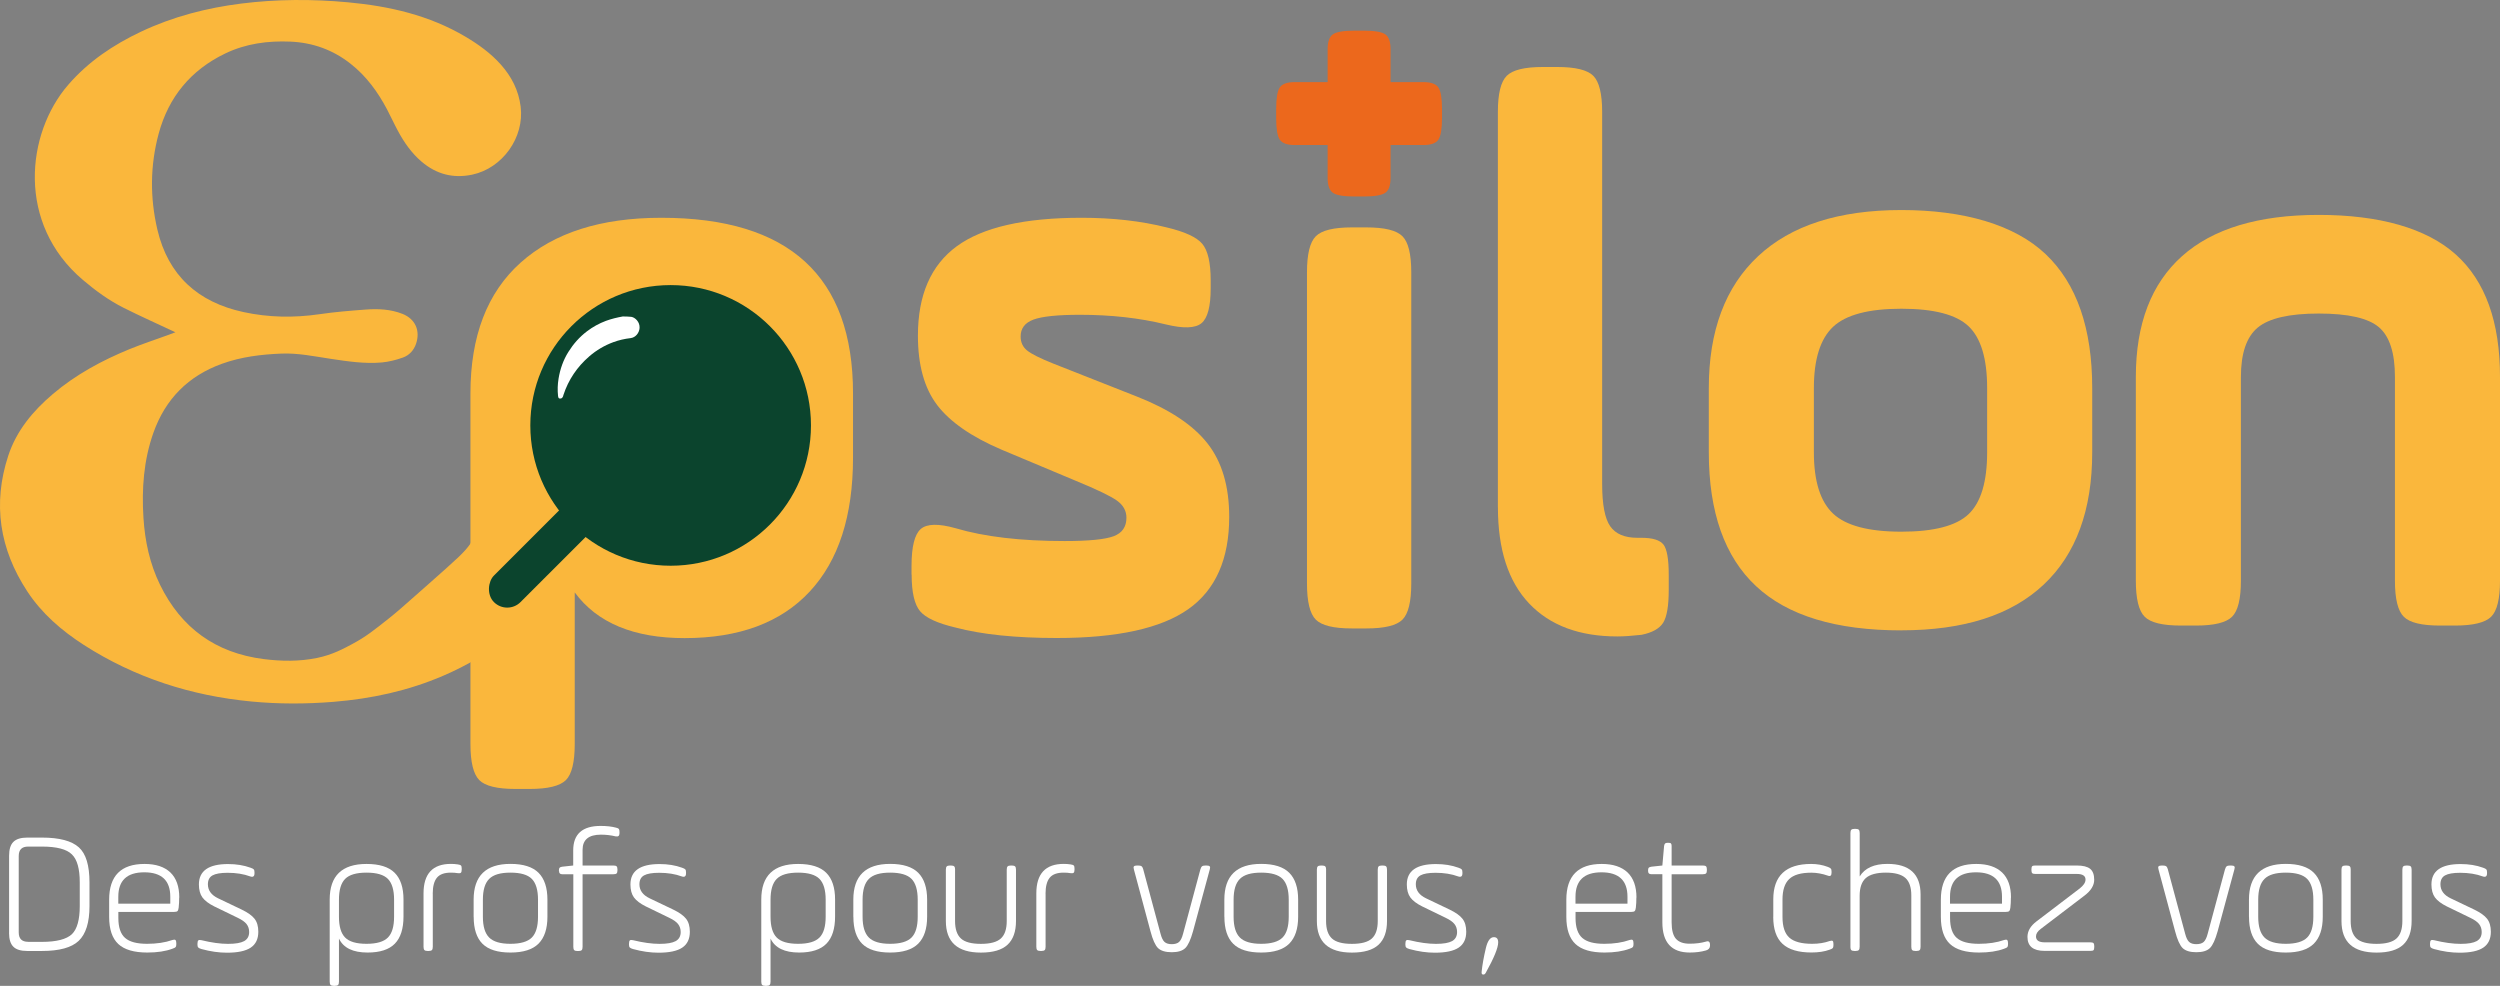 <?xml version="1.0" encoding="UTF-8"?>
<svg id="Calque_2" data-name="Calque 2" xmlns="http://www.w3.org/2000/svg" viewBox="0 0 478.01 188.5">
  <rect x="0" y="0" width="478.01" height="188.5" fill="#808080" stroke="none"/>
  <defs>
    <style>
      .cls-1 {
        fill: #ec681c;
      }

      .cls-2 {
        fill: #fff;
      }

      .cls-3 {
        fill: #fab73c;
      }

      .cls-4 {
        fill: #0b442d;
      }
    </style>
  </defs>
  <g id="Calque_1-2" data-name="Calque 1">
    <g>
      <path class="cls-3" d="m89.95,142.25v-67.02c0-10.94,3.19-19.27,9.58-25,6.39-5.73,15.36-8.59,26.92-8.59,24.44,0,36.65,11.2,36.65,33.59v12.27c0,11.15-2.76,19.68-8.28,25.61-5.52,5.93-13.5,8.9-23.92,8.9-9.71,0-16.72-2.91-21.01-8.74v28.99c0,3.47-.56,5.77-1.69,6.9-1.13,1.12-3.43,1.69-6.9,1.69h-2.76c-3.48,0-5.78-.56-6.9-1.69s-1.69-3.43-1.69-6.9Zm53.06-54.29v-12.27c0-5.73-1.15-9.69-3.45-11.89-2.3-2.2-6.62-3.3-12.96-3.3s-10.58,1.15-13.04,3.45-3.68,6.21-3.68,11.73v12.27c0,5.52,1.23,9.43,3.68,11.73,2.45,2.3,6.8,3.45,13.04,3.45s10.53-1.12,12.88-3.37c2.35-2.25,3.53-6.19,3.53-11.81Z"/>
      <path class="cls-3" d="m174.29,109.89v-1.69c0-3.68.59-6.03,1.76-7.05,1.17-1.02,3.4-1.07,6.67-.15,5.52,1.64,12.47,2.45,20.86,2.45,4.6,0,7.72-.31,9.35-.92,1.63-.61,2.45-1.79,2.45-3.53,0-1.33-.61-2.43-1.84-3.3-1.23-.87-3.83-2.12-7.82-3.76l-14.26-5.98c-5.73-2.45-9.81-5.29-12.27-8.51-2.45-3.22-3.68-7.64-3.68-13.27,0-7.77,2.48-13.47,7.44-17.1,4.96-3.63,12.91-5.44,23.85-5.44,5.93,0,11.35.61,16.26,1.84,3.47.82,5.75,1.87,6.82,3.14,1.07,1.28,1.61,3.6,1.61,6.98v1.53c0,3.48-.59,5.7-1.76,6.67-1.18.97-3.45,1.05-6.82.23-5.01-1.23-10.48-1.84-16.41-1.84-4.29,0-7.26.31-8.9.92-1.64.61-2.45,1.69-2.45,3.22,0,1.13.41,2.02,1.23,2.68.82.67,2.5,1.51,5.06,2.53l15.95,6.29c6.23,2.45,10.73,5.44,13.5,8.97,2.76,3.53,4.14,8.2,4.14,14.03,0,8.08-2.61,13.96-7.82,17.64s-13.6,5.52-25.15,5.52c-7.87,0-14.32-.67-19.32-1.99-3.48-.82-5.75-1.86-6.82-3.14-1.07-1.28-1.61-3.6-1.61-6.98Z"/>
      <path class="cls-3" d="m268.15,45.17c-1.12-1.13-3.42-1.69-6.9-1.69h-2.76c-3.48,0-5.78.56-6.9,1.69-1.13,1.12-1.69,3.43-1.69,6.9v59.5c0,3.48.56,5.78,1.69,6.91s3.42,1.68,6.9,1.68h2.76c3.48,0,5.78-.56,6.9-1.68,1.13-1.13,1.69-3.43,1.69-6.91v-59.5c0-3.47-.56-5.78-1.69-6.9Z"/>
      <path class="cls-1" d="m275.72,20.88v1.67c0,2.1-.24,3.49-.7,4.16-.47.68-1.42,1.02-2.86,1.02h-6.28v6.29c0,1.43-.34,2.39-1.02,2.85-.68.47-2.07.7-4.17.7h-1.66c-2.1,0-3.49-.23-4.16-.7-.69-.46-1.02-1.42-1.02-2.85v-6.29h-6.29c-1.44,0-2.39-.34-2.86-1.02-.46-.67-.69-2.06-.69-4.16v-1.67c0-2.1.23-3.49.69-4.16.47-.68,1.42-1.02,2.86-1.02h6.29v-6.29c0-1.43.33-2.39,1.02-2.85.67-.47,2.06-.7,4.16-.7h1.66c2.1,0,3.49.23,4.17.7.68.46,1.02,1.42,1.02,2.85v6.29h6.28c1.44,0,2.39.34,2.86,1.02.46.67.7,2.06.7,4.16Z"/>
      <path class="cls-3" d="m286.4,97.01V21.4c0-3.47.56-5.77,1.69-6.9s3.42-1.69,6.9-1.69h2.76c3.47,0,5.78.56,6.9,1.69,1.12,1.13,1.69,3.43,1.69,6.9v71.16c0,3.89.51,6.57,1.53,8.05,1.02,1.48,2.76,2.22,5.21,2.22h.77c2.15,0,3.55.44,4.22,1.3.66.87,1,2.79,1,5.75v2.91c0,3.07-.36,5.16-1.07,6.29-.72,1.12-2.1,1.89-4.14,2.3-1.84.2-3.37.31-4.6.31-7.26,0-12.88-2.09-16.87-6.29-3.99-4.19-5.98-10.33-5.98-18.4Z"/>
      <path class="cls-3" d="m363.54,120.53c-12.48,0-21.73-2.81-27.76-8.44-6.03-5.62-9.05-14.16-9.05-25.61v-12.27c0-10.94,3.14-19.35,9.43-25.23,6.29-5.88,15.41-8.82,27.38-8.82s21.67,2.81,27.6,8.44c5.93,5.62,8.9,14.16,8.9,25.61v12.27c0,11.04-3.09,19.48-9.28,25.3-6.19,5.83-15.26,8.74-27.22,8.74Zm16.41-34.05v-12.27c0-5.62-1.18-9.56-3.53-11.81-2.35-2.25-6.65-3.37-12.88-3.37s-10.58,1.15-13.04,3.45c-2.45,2.3-3.68,6.21-3.68,11.73v12.27c0,5.52,1.23,9.43,3.68,11.73,2.45,2.3,6.8,3.45,13.04,3.45s10.53-1.12,12.88-3.37c2.35-2.25,3.53-6.19,3.53-11.81Z"/>
      <g>
        <path class="cls-2" d="m1.74,178.36v-14.74c0-1.22.27-2.11.82-2.65.54-.54,1.43-.82,2.65-.82h2.8c3.33,0,5.69.62,7.07,1.87,1.36,1.22,2.03,3.46,2.03,6.7v4.54c0,3.11-.69,5.33-2.07,6.64-1.36,1.29-3.7,1.93-7.04,1.93h-2.8c-1.22,0-2.11-.27-2.65-.82-.55-.54-.82-1.43-.82-2.65Zm3.64,1.73h2.63c2.78,0,4.69-.49,5.74-1.47,1-.98,1.5-2.77,1.5-5.37v-4.54c0-2.6-.5-4.38-1.5-5.34-1-1-2.91-1.5-5.74-1.5h-2.63c-1.2,0-1.8.6-1.8,1.8v14.61c0,1.2.6,1.8,1.8,1.8Z"/>
        <path class="cls-2" d="m34.26,171.63c0,.69-.03,1.33-.1,1.93-.04.33-.12.55-.23.65s-.32.15-.63.15h-10.67v1.17c0,1.78.43,3.05,1.28,3.8.86.76,2.26,1.13,4.22,1.13,1.82,0,3.44-.24,4.84-.73.27-.09.46-.09.57,0,.11.09.17.29.17.6v.2c0,.27-.04.45-.12.55-.08.1-.28.21-.62.32-1.31.49-2.91.73-4.8.73-2.53,0-4.39-.54-5.55-1.63-1.17-1.09-1.75-2.82-1.75-5.2v-3.27c0-4.56,2.26-6.84,6.77-6.84,2.16,0,3.8.55,4.94,1.63,1.13,1.09,1.7,2.69,1.7,4.8Zm-11.64-.17v1.33h9.94v-1.33c0-3.11-1.66-4.67-4.97-4.67s-4.97,1.56-4.97,4.67Z"/>
        <path class="cls-2" d="m37.76,180.53v-.13c0-.31.06-.51.17-.6.11-.09.31-.1.6-.03,1.93.47,3.62.7,5.07.7s2.45-.18,3.09-.53c.63-.36.95-.93.95-1.73,0-.6-.17-1.11-.5-1.53s-.9-.82-1.7-1.2l-4.47-2.17c-1.07-.53-1.82-1.11-2.27-1.72-.44-.61-.67-1.44-.67-2.48,0-2.6,1.86-3.9,5.57-3.9,1.58,0,3.01.23,4.3.7.33.11.54.22.63.33.09.11.13.3.13.57v.17c0,.58-.27.78-.8.6-1.27-.47-2.71-.7-4.34-.7-1.33,0-2.3.17-2.89.5-.59.33-.88.9-.88,1.7,0,1.16.65,2.05,1.93,2.67l4.54,2.17c1.16.56,1.97,1.14,2.45,1.75.48.61.72,1.44.72,2.48,0,1.38-.48,2.39-1.45,3.04-.97.65-2.48.97-4.55.97-1.53,0-3.16-.23-4.87-.7-.31-.09-.52-.19-.62-.3s-.15-.31-.15-.6Z"/>
        <path class="cls-2" d="m63.04,187.7v-15.71c0-4.54,2.35-6.8,7.04-6.8,2.45,0,4.24.56,5.37,1.68,1.13,1.12,1.7,2.83,1.7,5.12v3.27c0,2.31-.55,4.04-1.65,5.17-1.1,1.13-2.84,1.7-5.22,1.7-2.8,0-4.62-.89-5.47-2.67v8.24c0,.31-.06.52-.17.63-.11.11-.32.17-.63.17h-.17c-.31,0-.52-.06-.63-.17-.11-.11-.17-.32-.17-.63Zm12.31-12.41v-3.27c0-1.85-.4-3.17-1.18-3.97-.79-.8-2.15-1.2-4.09-1.2s-3.3.4-4.09,1.2c-.79.8-1.18,2.12-1.18,3.97v3.27c0,1.85.39,3.17,1.18,3.97.79.8,2.15,1.2,4.09,1.2s3.3-.4,4.09-1.2c.79-.8,1.18-2.12,1.18-3.97Z"/>
        <path class="cls-2" d="m82.75,170.89v10.14c0,.31-.06.52-.17.63-.11.11-.32.17-.63.17h-.17c-.31,0-.52-.06-.63-.17-.11-.11-.17-.32-.17-.63v-10.21c0-3.76,1.75-5.64,5.24-5.64.42,0,.87.03,1.33.1.31.04.51.12.6.22s.13.29.13.58v.2c0,.31-.06.51-.17.6-.11.09-.31.11-.6.07-.38-.07-.81-.1-1.3-.1-1.25,0-2.13.32-2.67.97-.53.65-.8,1.67-.8,3.07Z"/>
        <path class="cls-2" d="m90.56,175.29v-3.27c0-4.56,2.35-6.84,7.04-6.84,2.45,0,4.24.57,5.37,1.7,1.13,1.13,1.7,2.85,1.7,5.14v3.27c0,2.29-.57,4-1.7,5.14-1.13,1.13-2.92,1.7-5.37,1.7s-4.23-.56-5.35-1.68c-1.12-1.12-1.68-2.84-1.68-5.15Zm12.31,0v-3.27c0-1.85-.4-3.17-1.18-3.97-.79-.8-2.15-1.2-4.09-1.2s-3.27.4-4.07,1.2-1.2,2.12-1.2,3.97v3.27c0,1.85.4,3.17,1.2,3.97s2.16,1.2,4.07,1.2,3.3-.4,4.09-1.2c.79-.8,1.18-2.12,1.18-3.97Z"/>
        <path class="cls-2" d="m106.87,166.56v-.17c0-.22.04-.38.12-.47.08-.09.24-.16.48-.2l2.13-.23v-2.9c0-3.11,1.75-4.67,5.24-4.67,1.13,0,2.11.11,2.94.33.29.07.47.15.55.25.08.1.12.31.12.62v.2c0,.49-.24.69-.73.6-.91-.22-1.86-.33-2.83-.33-2.33,0-3.5.97-3.5,2.9v3h5.87c.31,0,.52.05.63.15s.17.31.17.62v.13c0,.31-.06.52-.17.62s-.32.15-.63.15h-5.87v13.88c0,.31-.06.52-.17.63-.11.11-.32.17-.63.17h-.17c-.31,0-.52-.06-.63-.17-.11-.11-.17-.32-.17-.63v-13.88h-2.13c-.4,0-.6-.2-.6-.6Z"/>
        <path class="cls-2" d="m120.27,180.53v-.13c0-.31.06-.51.17-.6.11-.09.31-.1.6-.03,1.93.47,3.62.7,5.07.7s2.45-.18,3.09-.53c.63-.36.95-.93.95-1.73,0-.6-.17-1.11-.5-1.53s-.9-.82-1.7-1.2l-4.47-2.17c-1.07-.53-1.82-1.11-2.27-1.72-.44-.61-.67-1.44-.67-2.48,0-2.6,1.86-3.9,5.57-3.9,1.58,0,3.01.23,4.3.7.33.11.54.22.63.33.09.11.13.3.13.57v.17c0,.58-.27.78-.8.6-1.27-.47-2.71-.7-4.34-.7-1.33,0-2.3.17-2.89.5-.59.33-.88.9-.88,1.7,0,1.16.65,2.05,1.93,2.67l4.54,2.17c1.16.56,1.97,1.14,2.45,1.75.48.61.72,1.44.72,2.48,0,1.38-.48,2.39-1.45,3.04-.97.65-2.48.97-4.55.97-1.53,0-3.16-.23-4.87-.7-.31-.09-.52-.19-.62-.3s-.15-.31-.15-.6Z"/>
        <path class="cls-2" d="m145.56,187.7v-15.71c0-4.54,2.35-6.8,7.04-6.8,2.45,0,4.24.56,5.37,1.68,1.13,1.12,1.7,2.83,1.7,5.12v3.27c0,2.31-.55,4.04-1.65,5.17-1.1,1.13-2.84,1.7-5.22,1.7-2.8,0-4.62-.89-5.47-2.67v8.24c0,.31-.06.52-.17.63-.11.11-.32.17-.63.17h-.17c-.31,0-.52-.06-.63-.17-.11-.11-.17-.32-.17-.63Zm12.31-12.41v-3.27c0-1.85-.4-3.17-1.18-3.97-.79-.8-2.15-1.2-4.09-1.2s-3.3.4-4.09,1.2c-.79.8-1.18,2.12-1.18,3.97v3.27c0,1.85.39,3.17,1.18,3.97.79.8,2.15,1.2,4.09,1.2s3.3-.4,4.09-1.2c.79-.8,1.18-2.12,1.18-3.97Z"/>
        <path class="cls-2" d="m163.16,175.29v-3.27c0-4.56,2.35-6.84,7.04-6.84,2.45,0,4.24.57,5.37,1.7,1.13,1.13,1.7,2.85,1.7,5.14v3.27c0,2.29-.57,4-1.7,5.14-1.13,1.13-2.92,1.7-5.37,1.7s-4.23-.56-5.35-1.68c-1.12-1.12-1.68-2.84-1.68-5.15Zm12.31,0v-3.27c0-1.85-.4-3.17-1.18-3.97-.79-.8-2.15-1.2-4.09-1.2s-3.27.4-4.07,1.2-1.2,2.12-1.2,3.97v3.27c0,1.85.4,3.17,1.2,3.97s2.16,1.2,4.07,1.2,3.3-.4,4.09-1.2c.79-.8,1.18-2.12,1.18-3.97Z"/>
        <path class="cls-2" d="m182.61,166.29v9.81c0,1.53.37,2.65,1.12,3.34.74.69,2.02,1.03,3.82,1.03s3.07-.34,3.82-1.03c.75-.69,1.12-1.8,1.12-3.34v-9.81c0-.31.06-.52.17-.63s.32-.17.63-.17h.17c.31,0,.52.06.63.17s.17.32.17.63v9.81c0,2.02-.54,3.54-1.62,4.54-1.08,1-2.77,1.5-5.09,1.5-4.47,0-6.7-2.01-6.7-6.04v-9.81c0-.31.06-.52.17-.63s.32-.17.63-.17h.17c.31,0,.52.06.63.17.11.11.17.32.17.63Z"/>
        <path class="cls-2" d="m199.92,170.89v10.14c0,.31-.06.52-.17.63-.11.11-.32.17-.63.17h-.17c-.31,0-.52-.06-.63-.17-.11-.11-.17-.32-.17-.63v-10.21c0-3.76,1.75-5.64,5.24-5.64.42,0,.87.03,1.33.1.31.04.51.12.6.22s.13.29.13.58v.2c0,.31-.06.51-.17.6-.11.09-.31.11-.6.07-.38-.07-.81-.1-1.3-.1-1.25,0-2.13.32-2.67.97-.53.65-.8,1.67-.8,3.07Z"/>
        <path class="cls-2" d="m218.6,166.26l3.3,12.27c.2.78.46,1.31.77,1.58.31.28.77.42,1.37.42s1.09-.14,1.4-.42c.31-.28.57-.81.77-1.58l3.3-12.27c.09-.31.2-.52.33-.62.13-.1.35-.15.67-.15h.2c.31,0,.51.06.6.17s.09.31,0,.6l-3.2,11.81c-.45,1.6-.93,2.67-1.47,3.2s-1.4.8-2.6.8-2.08-.27-2.63-.8c-.53-.53-1.01-1.6-1.43-3.2l-3.17-11.81c-.09-.29-.09-.49,0-.6.09-.11.29-.17.6-.17h.2c.31,0,.53.05.67.15.13.1.24.31.33.62Z"/>
        <path class="cls-2" d="m234.1,175.29v-3.27c0-4.56,2.35-6.84,7.04-6.84,2.45,0,4.24.57,5.37,1.7,1.13,1.13,1.7,2.85,1.7,5.14v3.27c0,2.29-.57,4-1.7,5.14-1.13,1.13-2.92,1.7-5.37,1.7s-4.23-.56-5.35-1.68c-1.12-1.12-1.68-2.84-1.68-5.15Zm12.31,0v-3.27c0-1.85-.4-3.17-1.18-3.97-.79-.8-2.15-1.2-4.09-1.2s-3.27.4-4.07,1.2-1.2,2.12-1.2,3.97v3.27c0,1.85.4,3.17,1.2,3.97s2.16,1.2,4.07,1.2,3.3-.4,4.09-1.2c.79-.8,1.18-2.12,1.18-3.97Z"/>
        <path class="cls-2" d="m253.55,166.29v9.81c0,1.53.37,2.65,1.12,3.34.74.69,2.02,1.03,3.82,1.03s3.07-.34,3.82-1.03c.75-.69,1.12-1.8,1.12-3.34v-9.81c0-.31.06-.52.17-.63s.32-.17.63-.17h.17c.31,0,.52.06.63.17s.17.32.17.63v9.81c0,2.02-.54,3.54-1.62,4.54-1.08,1-2.77,1.5-5.09,1.5-4.47,0-6.7-2.01-6.7-6.04v-9.81c0-.31.06-.52.17-.63s.32-.17.63-.17h.17c.31,0,.52.06.63.17.11.11.17.32.17.63Z"/>
        <path class="cls-2" d="m268.72,180.53v-.13c0-.31.06-.51.17-.6.11-.09.31-.1.6-.03,1.93.47,3.62.7,5.07.7s2.45-.18,3.09-.53c.63-.36.95-.93.95-1.73,0-.6-.17-1.11-.5-1.53s-.9-.82-1.7-1.2l-4.47-2.17c-1.07-.53-1.82-1.11-2.27-1.72-.44-.61-.67-1.44-.67-2.48,0-2.6,1.86-3.9,5.57-3.9,1.58,0,3.01.23,4.3.7.33.11.54.22.63.33.09.11.13.3.13.57v.17c0,.58-.27.78-.8.6-1.27-.47-2.71-.7-4.34-.7-1.33,0-2.3.17-2.89.5-.59.33-.88.9-.88,1.7,0,1.16.65,2.05,1.93,2.67l4.54,2.17c1.16.56,1.97,1.14,2.45,1.75.48.61.72,1.44.72,2.48,0,1.38-.48,2.39-1.45,3.04-.97.65-2.48.97-4.55.97-1.53,0-3.16-.23-4.87-.7-.31-.09-.52-.19-.62-.3s-.15-.31-.15-.6Z"/>
        <path class="cls-2" d="m283.53,186.33c-.2-.02-.28-.21-.23-.57.13-1.29.4-2.78.8-4.47.33-1.4.84-2.1,1.53-2.1.56,0,.83.33.83,1,0,1.02-.79,2.96-2.37,5.8-.16.29-.34.4-.57.33Z"/>
        <path class="cls-2" d="m312.88,171.63c0,.69-.03,1.33-.1,1.93-.04.33-.12.55-.23.65s-.32.15-.63.15h-10.67v1.17c0,1.78.43,3.05,1.28,3.8.86.76,2.26,1.13,4.22,1.13,1.82,0,3.44-.24,4.84-.73.27-.09.46-.09.57,0,.11.09.17.29.17.6v.2c0,.27-.04.45-.12.55-.08.1-.28.21-.62.32-1.31.49-2.91.73-4.8.73-2.53,0-4.39-.54-5.55-1.63-1.17-1.09-1.75-2.82-1.75-5.2v-3.27c0-4.56,2.26-6.84,6.77-6.84,2.16,0,3.8.55,4.94,1.63,1.13,1.09,1.7,2.69,1.7,4.8Zm-11.64-.17v1.33h9.94v-1.33c0-3.11-1.66-4.67-4.97-4.67s-4.97,1.56-4.97,4.67Z"/>
        <path class="cls-2" d="m315.12,166.56v-.17c0-.22.04-.38.12-.47.08-.09.24-.16.48-.2l2.13-.23.33-3.74c.04-.24.11-.41.2-.48.09-.08.24-.12.47-.12h.17c.24,0,.41.04.48.13.08.09.12.25.12.47v3.74h5.97c.31,0,.52.06.62.17s.15.31.15.6v.13c0,.29-.05.49-.15.6s-.31.17-.62.17h-5.97v9.21c0,1.47.28,2.51.83,3.14.56.62,1.42.93,2.6.93s2.2-.13,3.14-.4c.51-.18.77.03.77.63v.13c0,.47-.26.78-.77.93-.93.27-1.97.4-3.1.4-3.49,0-5.24-1.92-5.24-5.77v-9.21h-2.13c-.4,0-.6-.2-.6-.6Z"/>
        <path class="cls-2" d="m339.06,175.33v-3.37c0-4.51,2.41-6.77,7.24-6.77,1.13,0,2.2.19,3.2.57.29.11.48.22.57.33s.13.3.13.57v.2c0,.56-.23.75-.7.57-1.09-.38-2.15-.57-3.17-.57-1.98,0-3.39.41-4.24,1.23-.85.82-1.27,2.12-1.27,3.9v3.33c0,1.87.44,3.19,1.32,3.97.88.78,2.33,1.17,4.35,1.17,1.25,0,2.36-.18,3.34-.53.29-.09.48-.09.58-.02.1.08.15.27.15.58v.23c0,.27-.04.45-.12.55-.08.1-.28.21-.62.32-.98.36-2.13.53-3.47.53-2.49,0-4.33-.55-5.52-1.65-1.19-1.1-1.78-2.82-1.78-5.15Z"/>
        <path class="cls-2" d="m353.81,181.03v-21.75c0-.31.06-.52.17-.63s.32-.17.63-.17h.17c.31,0,.52.06.63.17.11.11.17.32.17.63v8.3c.98-1.6,2.75-2.4,5.3-2.4,4.22,0,6.34,1.95,6.34,5.84v10.01c0,.31-.06.52-.17.63s-.32.17-.63.17h-.17c-.31,0-.52-.06-.63-.17-.11-.11-.17-.32-.17-.63v-9.84c0-1.53-.38-2.64-1.13-3.32-.76-.68-2-1.02-3.74-1.02s-3.06.35-3.84,1.05c-.78.7-1.17,1.83-1.17,3.39v9.74c0,.31-.06.52-.17.63-.11.11-.32.17-.63.17h-.17c-.31,0-.52-.06-.63-.17-.11-.11-.17-.32-.17-.63Z"/>
        <path class="cls-2" d="m384.49,171.63c0,.69-.03,1.33-.1,1.93-.04.33-.12.55-.23.65s-.32.15-.63.15h-10.67v1.17c0,1.78.43,3.05,1.28,3.8.86.76,2.26,1.13,4.22,1.13,1.82,0,3.44-.24,4.84-.73.27-.09.46-.09.57,0,.11.09.17.29.17.6v.2c0,.27-.04.45-.12.55-.08.1-.28.21-.62.32-1.31.49-2.91.73-4.8.73-2.53,0-4.39-.54-5.55-1.63-1.17-1.09-1.75-2.82-1.75-5.2v-3.27c0-4.56,2.26-6.84,6.77-6.84,2.16,0,3.8.55,4.94,1.63,1.13,1.09,1.7,2.69,1.7,4.8Zm-11.64-.17v1.33h9.94v-1.33c0-3.11-1.66-4.67-4.97-4.67s-4.97,1.56-4.97,4.67Z"/>
        <path class="cls-2" d="m388.42,166.39v-.17c0-.31.05-.51.15-.6.1-.09.29-.13.58-.13h7.94c1.18,0,2.03.21,2.55.63.52.42.78,1.12.78,2.1,0,1.07-.61,2.07-1.83,3l-8.4,6.4c-.6.45-.9.92-.9,1.43,0,.76.57,1.13,1.7,1.13h8.71c.29,0,.48.05.58.15s.15.29.15.58v.17c0,.31-.05.51-.15.6s-.29.13-.58.13h-8.77c-2.18,0-3.27-.89-3.27-2.67,0-1.11.58-2.1,1.73-2.97l8.27-6.3c.73-.58,1.1-1.14,1.1-1.7,0-.71-.56-1.07-1.67-1.07h-7.94c-.29,0-.48-.05-.58-.15s-.15-.29-.15-.58Z"/>
        <path class="cls-2" d="m414.51,166.26l3.3,12.27c.2.78.46,1.31.77,1.58.31.28.77.42,1.37.42s1.09-.14,1.4-.42c.31-.28.57-.81.77-1.58l3.3-12.27c.09-.31.2-.52.33-.62.13-.1.35-.15.67-.15h.2c.31,0,.51.06.6.17s.09.31,0,.6l-3.2,11.81c-.45,1.6-.93,2.67-1.47,3.2s-1.4.8-2.6.8-2.08-.27-2.63-.8c-.53-.53-1.01-1.6-1.43-3.2l-3.17-11.81c-.09-.29-.09-.49,0-.6.09-.11.29-.17.6-.17h.2c.31,0,.53.05.67.15.13.1.24.31.33.62Z"/>
        <path class="cls-2" d="m430.01,175.29v-3.27c0-4.56,2.35-6.84,7.04-6.84,2.45,0,4.24.57,5.37,1.7,1.13,1.13,1.7,2.85,1.7,5.14v3.27c0,2.29-.57,4-1.7,5.14-1.13,1.13-2.92,1.7-5.37,1.7s-4.23-.56-5.35-1.68c-1.12-1.12-1.68-2.84-1.68-5.15Zm12.31,0v-3.27c0-1.85-.4-3.17-1.18-3.97-.79-.8-2.15-1.2-4.09-1.2s-3.27.4-4.07,1.2-1.2,2.12-1.2,3.97v3.27c0,1.85.4,3.17,1.2,3.97s2.16,1.2,4.07,1.2,3.3-.4,4.09-1.2c.79-.8,1.18-2.12,1.18-3.97Z"/>
        <path class="cls-2" d="m449.46,166.29v9.81c0,1.53.37,2.65,1.12,3.34.74.69,2.02,1.03,3.82,1.03s3.07-.34,3.82-1.03c.75-.69,1.12-1.8,1.12-3.34v-9.81c0-.31.06-.52.17-.63s.32-.17.63-.17h.17c.31,0,.52.06.63.17s.17.32.17.63v9.81c0,2.02-.54,3.54-1.62,4.54-1.08,1-2.77,1.5-5.09,1.5-4.47,0-6.7-2.01-6.7-6.04v-9.81c0-.31.06-.52.17-.63s.32-.17.63-.17h.17c.31,0,.52.06.63.17.11.11.17.32.17.63Z"/>
        <path class="cls-2" d="m464.63,180.53v-.13c0-.31.06-.51.17-.6.11-.09.31-.1.6-.03,1.93.47,3.62.7,5.07.7s2.45-.18,3.09-.53c.63-.36.95-.93.95-1.73,0-.6-.17-1.11-.5-1.53s-.9-.82-1.7-1.2l-4.47-2.17c-1.07-.53-1.82-1.11-2.27-1.72-.44-.61-.67-1.44-.67-2.48,0-2.6,1.86-3.9,5.57-3.9,1.58,0,3.01.23,4.3.7.33.11.54.22.63.33.09.11.13.3.13.57v.17c0,.58-.27.78-.8.6-1.27-.47-2.71-.7-4.34-.7-1.33,0-2.3.17-2.89.5-.59.33-.88.9-.88,1.7,0,1.16.65,2.05,1.93,2.67l4.54,2.17c1.16.56,1.97,1.14,2.45,1.75.48.61.72,1.44.72,2.48,0,1.38-.48,2.39-1.45,3.04-.97.65-2.48.97-4.55.97-1.53,0-3.16-.23-4.87-.7-.31-.09-.52-.19-.62-.3s-.15-.31-.15-.6Z"/>
      </g>
      <path class="cls-3" d="m103.63,111.74c-1.17,3.76-3.41,6.86-6.26,9.53-3.7,3.47-8.03,5.96-12.66,7.95-6.68,2.87-13.68,4.38-20.9,4.97-5.25.43-10.51.44-15.75-.06-11.51-1.1-22.25-4.54-32.02-10.81-4.26-2.74-8.05-6.01-10.84-10.27C-.08,105-1.44,96.33,1.58,87.13c1.58-4.8,4.73-8.57,8.54-11.8,4.38-3.72,9.38-6.41,14.67-8.58,2.47-1.01,5.02-1.84,7.53-2.76.39-.15.79-.3,1.22-.46-3.38-1.59-6.66-3.05-9.87-4.66-2.83-1.42-5.39-3.28-7.81-5.34-12.69-10.73-10.9-27.98-2.81-37.32,3.87-4.47,8.65-7.66,13.93-10.16,6.08-2.87,12.5-4.53,19.16-5.37,6.79-.85,13.59-.87,20.39-.24,7.91.73,15.55,2.47,22.49,6.59,2.48,1.47,4.8,3.14,6.73,5.3,2.06,2.31,3.41,4.94,3.8,8.05.75,5.88-3.46,11.8-9.29,13.02-3.64.76-6.84-.1-9.65-2.49-1.92-1.64-3.34-3.67-4.52-5.87-.74-1.37-1.38-2.79-2.11-4.17-1.77-3.34-3.97-6.35-6.97-8.7-3.36-2.64-7.19-4.02-11.45-4.21-4.34-.19-8.55.37-12.5,2.27-6.57,3.16-10.82,8.31-12.72,15.32-1.64,6.08-1.68,12.23-.25,18.35,2.07,8.79,7.77,13.89,16.47,15.77,4.8,1.04,9.63,1.12,14.51.41,2.93-.43,5.89-.67,8.85-.89,2.39-.18,4.78-.07,7.05.83,2.45.98,3.43,3.22,2.58,5.72-.44,1.27-1.32,2.21-2.55,2.64-1.27.45-2.62.79-3.95.92-3.32.3-6.6-.21-9.88-.7-3.12-.47-6.23-1.13-9.41-.99-3.86.16-7.65.62-11.31,1.94-6.46,2.33-10.82,6.74-13.11,13.18-1.87,5.27-2.26,10.74-1.91,16.27.28,4.46,1.2,8.77,3.17,12.81,4.05,8.29,10.66,13.05,19.83,14.21,3.4.43,6.79.47,10.16-.21,3.1-.63,5.31-1.9,6.84-2.71,2.48-1.33,4.08-2.59,6.98-4.9,1.51-1.21,2.32-1.91,6.99-6.05,6.49-5.74,7.28-6.46,8.5-8.13.13-.18-.04.05,3.59-6.24,1.29-2.23,1.95-3.37,1.49-4.1-.58-.91-2.7-.82-2.86-.33-.35,1.09,10.41,2.24,12.12,9.03.8,3.17.34,6.29-.62,9.35Z"/>
      <path class="cls-3" d="m428.47,72.07v38.95c0,3.48-.56,5.78-1.69,6.9-1.13,1.13-3.43,1.69-6.9,1.69h-2.91c-3.48,0-5.78-.56-6.9-1.69-1.13-1.12-1.69-3.42-1.69-6.9v-38.95c0-10.12,2.94-17.81,8.82-23.08,5.88-5.26,14.59-7.9,26.15-7.9s20.6,2.53,26.23,7.59c5.62,5.06,8.43,12.86,8.43,23.39v38.95c0,3.48-.56,5.78-1.69,6.9s-3.43,1.69-6.9,1.69h-2.91c-3.48,0-5.78-.56-6.9-1.69-1.13-1.12-1.69-3.42-1.69-6.9v-38.95c0-4.6-1.02-7.77-3.07-9.51-2.05-1.74-5.88-2.61-11.5-2.61s-9.51.9-11.66,2.68c-2.15,1.79-3.22,4.93-3.22,9.43Z"/>
      <ellipse class="cls-3" cx="127.9" cy="83.05" rx="23.24" ry="28.91"/>
      <circle class="cls-4" cx="128.23" cy="81.34" r="26.83"/>
      <rect class="cls-4" x="101.07" y="90.45" width="7.18" height="28.91" rx="3.59" ry="3.59" transform="translate(104.84 -43.28) rotate(45)"/>
      <path class="cls-2" d="m119.11,60.51c.53.02,1.07,0,1.59.07.75.11,1.66.99,1.59,2.12-.06.97-.78,1.84-1.72,1.95-1.13.13-2.23.38-3.29.77-1.7.63-3.24,1.53-4.61,2.72-2.32,2.01-3.98,4.46-4.94,7.38-.05.14-.06.3-.14.41-.08.11-.21.24-.34.26-.37.07-.5-.05-.55-.48-.12-1.11-.08-2.22.1-3.33.3-1.82.9-3.54,1.88-5.1.95-1.52,2.12-2.85,3.56-3.94,1.11-.84,2.31-1.5,3.61-1.99,1.06-.39,2.15-.65,3.27-.85Z"/>
    </g>
  </g>
</svg>